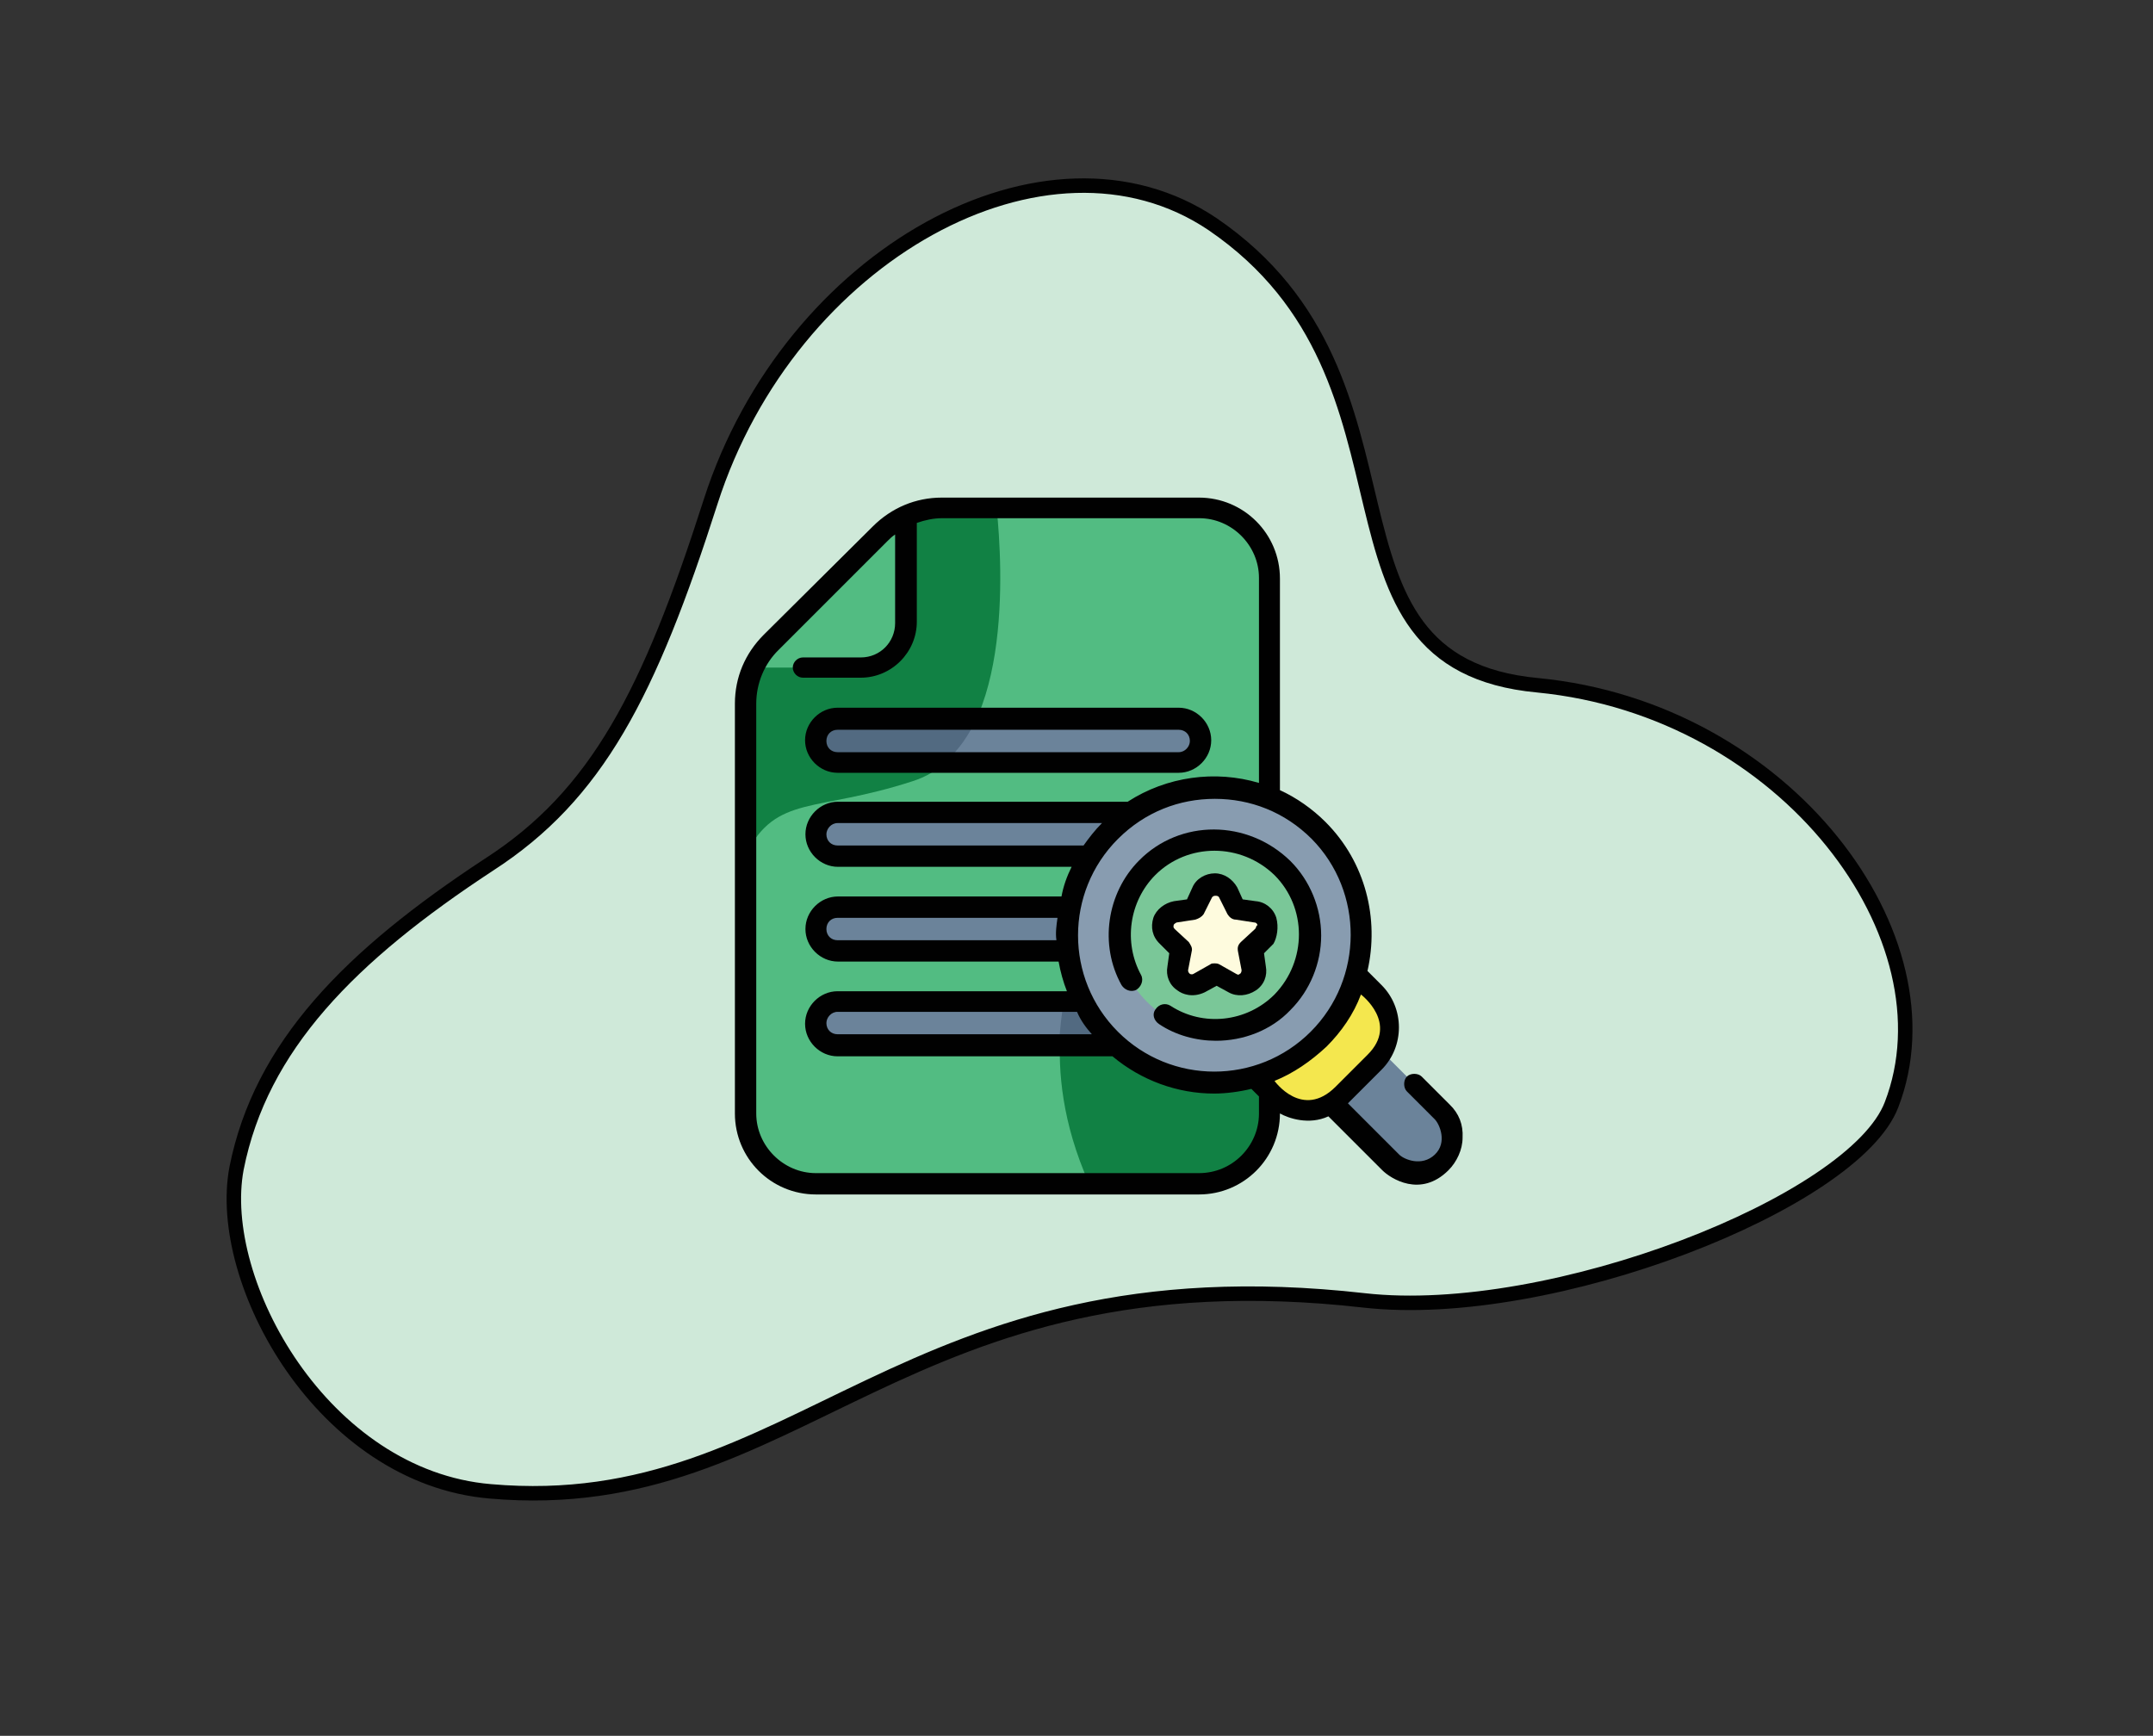 <?xml version="1.0" encoding="utf-8"?>
<!-- Generator: Adobe Illustrator 19.2.1, SVG Export Plug-In . SVG Version: 6.00 Build 0)  -->
<svg version="1.1" id="Layer_1" xmlns="http://www.w3.org/2000/svg" xmlns:xlink="http://www.w3.org/1999/xlink" x="0px" y="0px"
	 viewBox="0 0 595.3 480" style="enable-background:new 0 0 595.3 480;" xml:space="preserve">
<rect x="0" y="0" width="595.3" height="480" fill="#333333" stroke="none"/>
<style type="text/css">
	.st0{fill:#CFE9D9;stroke:#010101;stroke-width:4;stroke-miterlimit:10;}
	.st1{fill:#52BC82;}
	.st2{fill:#118144;}
	.st3{fill:#6B839A;}
	.st4{fill:#526A81;}
	.st5{fill:#F4E74E;}
	.st6{fill:#889CB0;}
	.st7{fill:#7AC798;}
	.st8{fill:#FEFBDE;}
	.st9{fill:#010101;}
</style>
<g>
	<title>forma1</title>
	<path class="st0" d="M425.2,189.5c-66.7-6.2-26.5-84.2-89.9-127.5c-45.8-30.9-116.9,8.5-138.8,76.7c-17,53.1-31.4,81.1-61.3,100.4
		c-38.4,25.2-63.1,50.2-69.8,84c-5.9,31.4,23.9,85.4,70.2,89.3c85.6,7.5,113.5-67.3,241.6-52.8c51.6,5.8,135.5-27.1,145.8-54.1
		C540.8,259.4,494,196.2,425.2,189.5z"/>
	<g>
		<path class="st1" d="M331.5,327.5H225.6c-10.8,0-19.6-8.8-19.6-19.6V194.6c0-6.4,2.6-12.6,7-17l30.1-30.1c4.4-4.6,10.6-7,17-7
			h71.1c10.8,0,19.6,8.8,19.6,19.6v147.8C351.1,318.7,342.3,327.5,331.5,327.5z"/>
		<path class="st2" d="M351.1,307.9v-38.6h-54.6c0,0-10.3,24.5,4.6,57.9h30.6C342.3,327.5,351.1,318.7,351.1,307.9z"/>
		<path class="st2" d="M243.4,147.5l-30.1,30.1c-4.6,4.6-7,10.6-7,17v41.5c8.5-16.5,19.1-11.3,46.1-20.1c28.1-9,24.7-60.3,23.2-75.2
			h-15.2C254,140.5,247.8,143.1,243.4,147.5z"/>
		<path class="st3" d="M325.8,210.8h-94.3c-3.3,0-5.9-2.6-5.9-5.9c0-3.3,2.6-5.9,5.9-5.9h94.3c3.3,0,5.9,2.6,5.9,5.9
			C331.8,208.3,328.9,210.8,325.8,210.8z"/>
		<path class="st4" d="M231.6,198.7c-3.3,0-5.9,2.6-5.9,5.9s2.6,5.9,5.9,5.9h29.9c3.6-3.1,6.4-7.2,8.5-11.8H231.6z"/>
		<g>
			<path class="st3" d="M325.8,236.8h-94.3c-3.3,0-5.9-2.6-5.9-5.9c0-3.3,2.6-5.9,5.9-5.9h94.3c3.3,0,5.9,2.6,5.9,5.9
				C331.8,234.3,328.9,236.8,325.8,236.8z"/>
			<path class="st3" d="M325.8,262.9h-94.3c-3.3,0-5.9-2.6-5.9-5.9s2.6-5.9,5.9-5.9h94.3c3.3,0,5.9,2.6,5.9,5.9
				S328.9,262.9,325.8,262.9z"/>
			<path class="st3" d="M325.8,289.1h-94.3c-3.3,0-5.9-2.6-5.9-5.9s2.6-5.9,5.9-5.9h94.3c3.3,0,5.9,2.6,5.9,5.9
				S328.9,289.1,325.8,289.1z"/>
		</g>
		<path class="st4" d="M325.8,277h-31.7c-0.5,3.1-1,7.2-1.3,11.8h32.7c3.3,0,5.9-2.6,5.9-5.9S328.9,277,325.8,277z"/>
		<path class="st1" d="M213.3,177.6c-2.1,2.1-3.6,4.4-4.9,7H238c7,0,12.4-5.7,12.4-12.4v-29.6c-2.6,1.3-4.9,2.8-7,4.9L213.3,177.6z"
			/>
		<path class="st3" d="M398.7,321.6c-3.9,3.9-10.3,3.9-14.2,0l-30.4-30.4l14.2-14.2l30.4,30.4C402.6,311.3,402.6,317.7,398.7,321.6z
			"/>
		<path class="st5" d="M379.9,294l-8.8,8.8c-5.4,5.4-13.9,5.4-19.1,0l-6.2-6.2l28.1-28.1l6.2,6.2C385.3,280.1,385.3,288.6,379.9,294
			z"/>
		<path class="st6" d="M376.3,258.5c0,22.4-18.3,40.7-40.7,40.7c-22.4,0-40.7-18.3-40.7-40.7c0-22.4,18.3-40.7,40.7-40.7
			C358,217.8,376.3,236.1,376.3,258.5z"/>
		<path class="st7" d="M354.2,277c-10.3,10.3-26.8,10.3-37.1,0s-10.3-26.8,0-37.1s26.8-10.3,37.1,0
			C364.5,250.2,364.5,266.7,354.2,277z"/>
		<path class="st8" d="M339.2,246.6l2.3,4.6l5.2,0.8c3.3,0.5,4.6,4.6,2.3,7l-3.9,3.6l1,5.2c0.5,3.3-2.8,5.7-5.9,4.1l-4.6-2.6
			l-4.6,2.6c-2.8,1.5-6.4-1-5.9-4.1l1-5.2l-3.9-3.6c-2.3-2.3-1-6.4,2.3-7l5.2-0.8l2.3-4.6C333.6,243.5,337.7,243.5,339.2,246.6z"/>
		<path class="st9" d="M315,237.9c-9,9-11.1,23.4-4.9,34.5c0.8,1.3,2.6,2.1,4.1,1.3c1.3-0.8,2.1-2.6,1.3-4.1
			c-4.9-9-3.3-20.3,3.9-27.6c9-9,23.7-9,33,0c9,9,9,23.7,0,33c-7.7,7.7-19.8,9-28.8,3.1c-1.3-0.8-3.1-0.5-4.1,1
			c-1,1.3-0.5,3.1,1,4.1c4.6,3.1,10.3,4.6,15.7,4.6c7.5,0,15.2-2.8,20.6-8.5c5.4-5.4,8.5-12.9,8.5-20.6s-3.1-15.2-8.5-20.6
			C344.9,226.5,326.3,226.5,315,237.9z"/>
		<path class="st9" d="M352.9,253.8c-0.8-2.6-3.1-4.4-5.7-4.6l-3.6-0.5l-1.5-3.3c-1.3-2.3-3.6-3.9-6.2-3.9s-5.2,1.5-6.2,3.9
			l-1.5,3.3l-3.6,0.5c-2.6,0.5-4.9,2.3-5.7,4.6c-0.8,2.6-0.3,5.2,1.8,7.2l2.6,2.6l-0.5,3.6c-0.5,2.6,0.5,5.2,2.8,6.7
			c1.3,1,4.1,2.1,7.5,0.5l3.3-1.8l3.3,1.8c2.3,1.3,5.2,1,7.5-0.5s3.3-4.1,2.8-6.7l-0.5-3.6l2.6-2.6
			C353.1,259.3,353.6,256.4,352.9,253.8z M347,256.9l-3.9,3.6c-0.8,0.8-1,1.5-0.8,2.6l1,5.2c0,0.5-0.3,1-0.5,1c-0.3,0.3-0.5,0.3-1,0
			l-4.6-2.6c-0.5-0.3-1-0.3-1.3-0.3c-0.5,0-1,0-1.3,0.3l-4.6,2.6c-0.5,0.3-1,0-1,0c-0.3-0.3-0.5-0.5-0.5-1l1-5.2
			c0.3-1-0.3-1.8-0.8-2.6l-3.9-3.6c-0.5-0.5-0.3-0.8-0.3-1c0-0.3,0.3-0.5,0.8-0.8l5.2-0.8c1-0.3,1.8-0.8,2.3-1.5l2.3-4.6
			c0.3-0.5,0.8-0.5,1-0.5s0.8,0,1,0.5l2.3,4.6c0.5,0.8,1.3,1.5,2.3,1.5l5.2,0.8c0.5,0,0.8,0.5,0.8,0.8
			C347.2,255.9,347.5,256.4,347,256.9z"/>
		<path class="st9" d="M400.8,305.4l-7.7-7.7c-1-1-3.1-1-4.1,0s-1,3.1,0,4.1l7.7,7.7c1.3,1.3,3.6,6.4,0,9.8s-8.5,1.3-9.8,0
			l-14.2-14.2c0.3-0.3,9.3-9.3,9.3-9.3c6.4-6.4,6.4-17,0-23.4l-3.9-3.9c3.3-14.4-0.5-30.1-11.6-41.2c-3.6-3.6-8-6.7-12.6-8.8v-58.5
			c0-12.4-10-22.4-22.4-22.4h-71.1c-7.2,0-13.9,2.8-19.1,8l-30.1,29.9c-5.2,5.2-8,11.8-8,19.1v113.3c0,12.4,10,22.4,22.4,22.4h105.9
			c12.4,0,22.4-10,22.4-22.4l0,0c2.3,1.3,8,3.3,13.4,0.8l14.9,14.9c2.3,2.3,10.6,7.7,18.3,0c2.3-2.3,3.9-5.7,3.9-9
			C404.6,311,403.4,307.9,400.8,305.4z M362.4,285.3c-14.7,14.7-38.6,14.7-53.3,0c-14.7-14.7-14.7-38.6,0-53.3
			c7.5-7.5,17-11.1,26.8-11.1s19.3,3.6,26.8,11.1C377.1,246.6,377.1,270.6,362.4,285.3z M292.1,260h-60.5c-1.8,0-3.1-1.3-3.1-3.1
			c0-1.8,1.3-3.1,3.1-3.1h60.8C292.1,255.9,291.8,258,292.1,260z M301.9,286h-70.3c-1.8,0-3.1-1.3-3.1-3.1c0-1.5,1.3-3.1,3.1-3.1
			h66.2C298.8,282.2,300.3,284.2,301.9,286z M299.6,233.8h-68c-1.8,0-3.1-1.3-3.1-3.1c0-1.5,1.3-3.1,3.1-3.1h73.1
			C302.7,229.6,301.1,231.7,299.6,233.8z M331.5,324.4H225.6c-9,0-16.5-7.5-16.5-16.5V194.6c0-5.7,2.3-11.1,6.2-14.9l30.1-30.1
			c0.5-0.5,1.3-1.3,2.1-1.8v24.5c0,5.2-4.1,9.5-9.5,9.5h-16c-1.5,0-2.8,1.3-2.8,2.8c0,1.5,1.3,2.8,2.8,2.8h16
			c8.5,0,15.5-7,15.5-15.5v-27.3c2.3-0.8,4.6-1.3,7-1.3h71.1c9,0,16.5,7.5,16.5,16.5v56.7c-12.1-3.6-25.5-1.8-36.3,5.2h-80.1
			c-4.9,0-9,4.1-9,9s4.1,9,9,9h64.6c-1.3,2.6-2.3,5.4-2.8,8.2h-61.8c-4.9,0-9,4.1-9,9c0,4.9,4.1,9,9,9h61c0.5,2.8,1.3,5.7,2.3,8.2
			h-63.4c-4.9,0-9,4.1-9,9s4.1,9,9,9h76c8,6.7,18,10.3,28.1,10.3c3.3,0,7-0.5,10.3-1.3l2.1,2.1v4.9
			C348,316.9,340.8,324.4,331.5,324.4z M352.4,298.9c5.2-2.1,10-5.4,14.4-9.5c4.1-4.1,7.5-9,9.5-14.4c0,0,10.6,8,1.8,16.7l-8.8,8.8
			C360.1,309.7,352.4,298.9,352.4,298.9z"/>
		<path class="st9" d="M231.6,213.7h94.3c4.9,0,9-4.1,9-9s-4.1-9-9-9h-94.3c-4.9,0-9,4.1-9,9S226.7,213.7,231.6,213.7z M231.6,201.8
			h94.3c1.8,0,3.1,1.3,3.1,3.1c0,1.5-1.3,3.1-3.1,3.1h-94.3c-1.8,0-3.1-1.3-3.1-3.1C228.5,203.1,229.8,201.8,231.6,201.8z"/>
	</g>
</g>
</svg>
